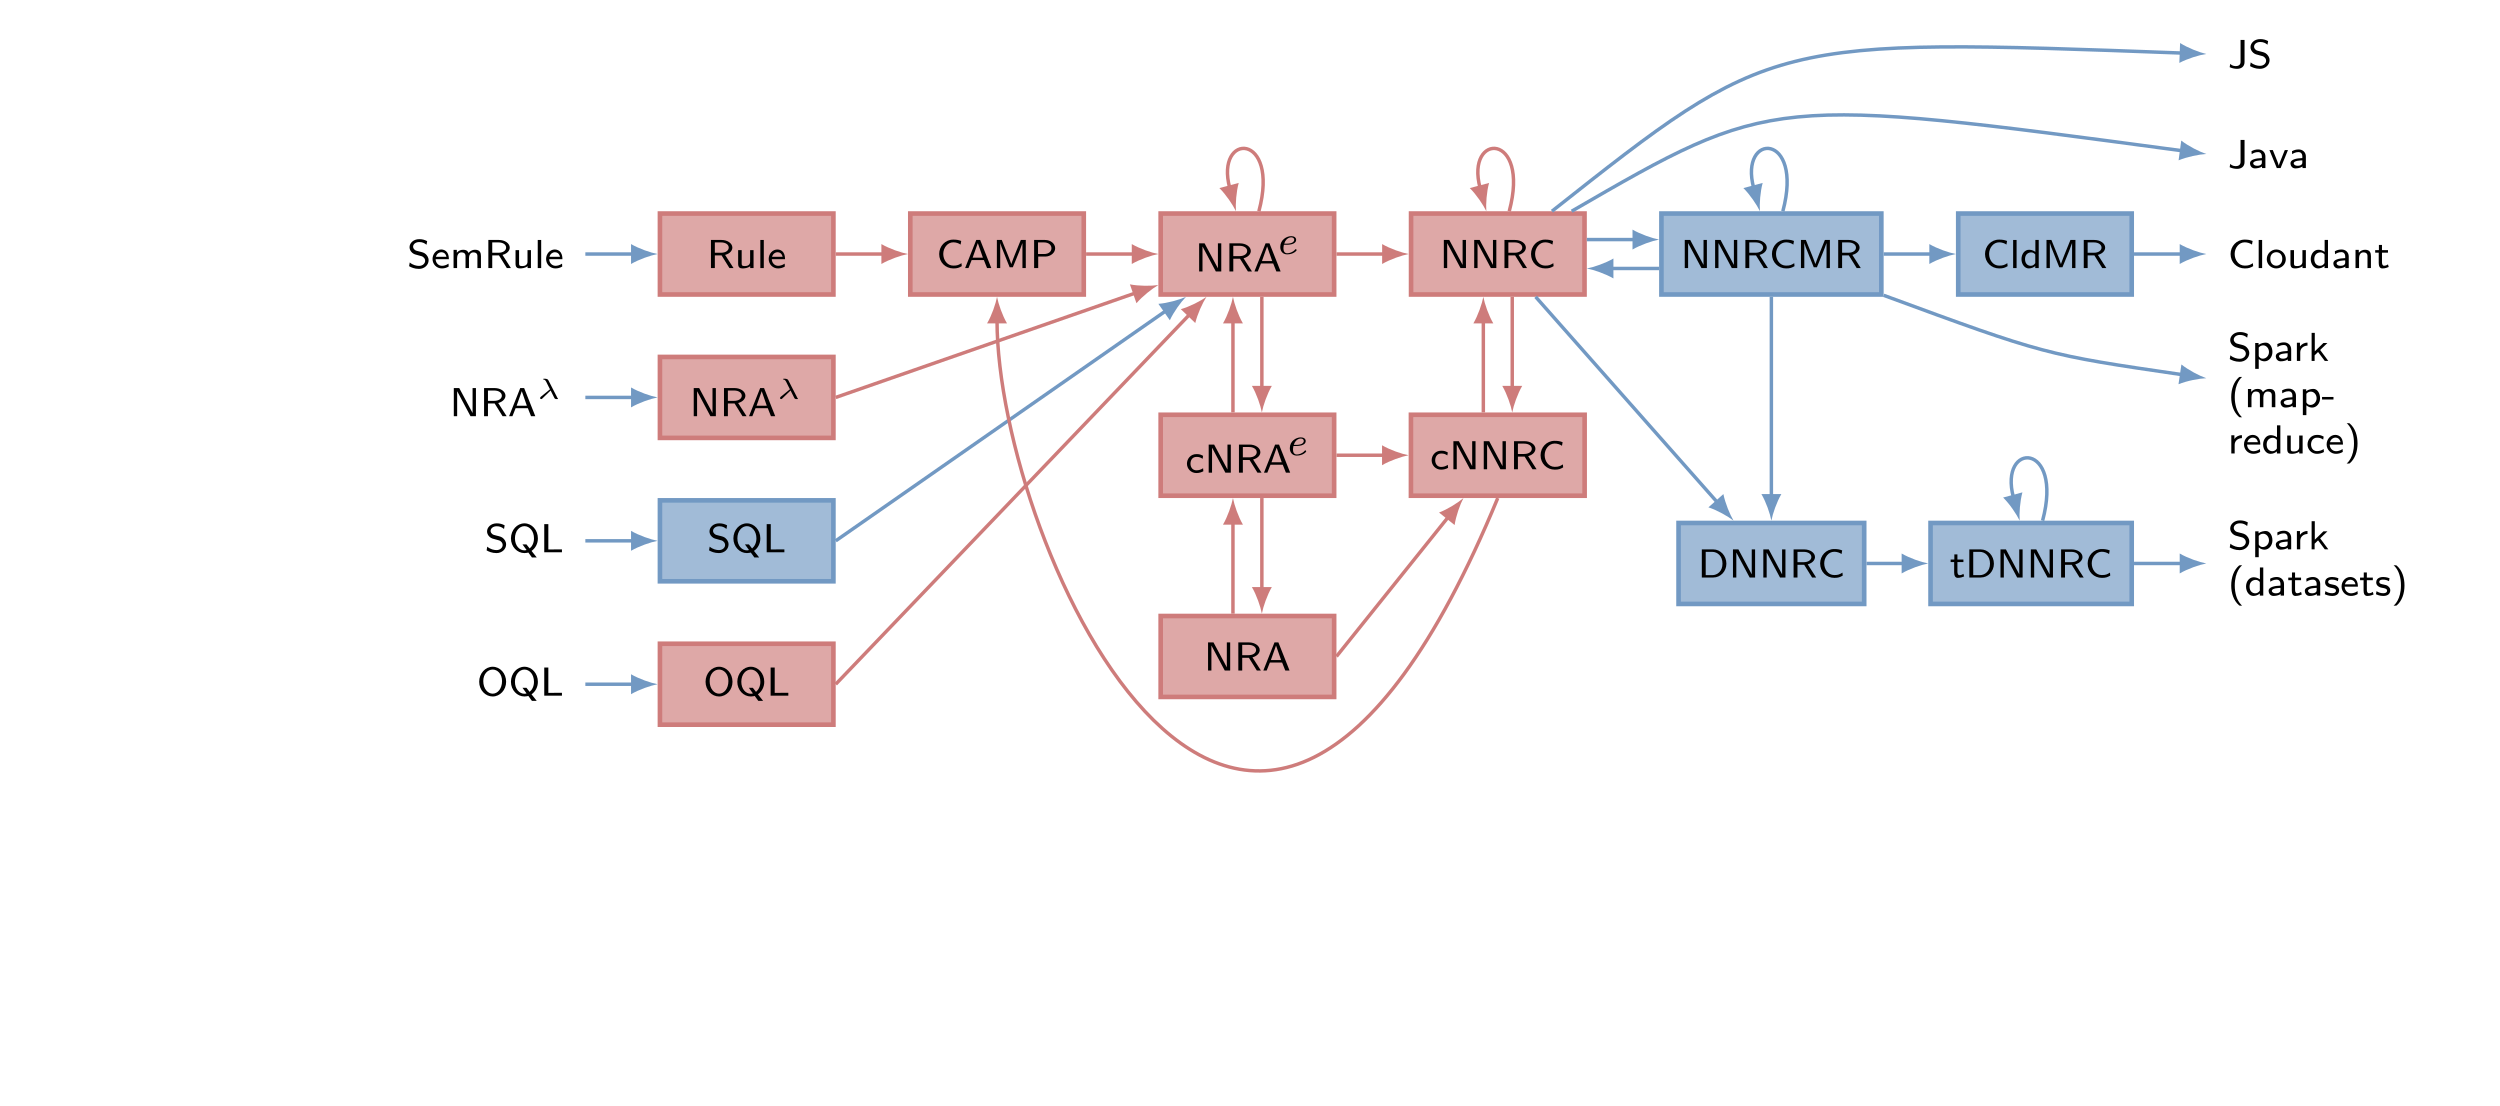 <?xml version="1.0" encoding="UTF-8"?>
<svg xmlns="http://www.w3.org/2000/svg" xmlns:xlink="http://www.w3.org/1999/xlink" width="430.749pt" height="190.518pt" viewBox="0 0 430.749 190.518" version="1.1">
<defs>
<g>
<symbol overflow="visible" id="glyph0-0">
<path style="stroke:none;" d=""/>
</symbol>
<symbol overflow="visible" id="glyph0-1">
<path style="stroke:none;" d="M 3.438 -4.641 C 3 -4.875 2.594 -4.984 2.078 -4.984 C 1.031 -4.984 0.406 -4.266 0.406 -3.609 C 0.406 -3.312 0.5 -2.984 0.844 -2.656 C 1.156 -2.375 1.469 -2.312 1.906 -2.203 C 2.484 -2.062 2.641 -2.031 2.844 -1.812 C 2.984 -1.688 3.094 -1.484 3.094 -1.25 C 3.094 -0.828 2.703 -0.375 2.031 -0.375 C 1.625 -0.375 0.984 -0.5 0.438 -0.969 L 0.328 -0.328 C 0.672 -0.125 1.25 0.141 2.031 0.141 C 3 0.141 3.688 -0.562 3.688 -1.344 C 3.688 -1.906 3.359 -2.219 3.219 -2.375 C 2.938 -2.656 2.609 -2.734 2.078 -2.859 C 1.656 -2.953 1.422 -3.016 1.266 -3.172 C 1.172 -3.266 1.016 -3.422 1.016 -3.688 C 1.016 -4.078 1.406 -4.484 2.078 -4.484 C 2.609 -4.484 2.969 -4.312 3.328 -4.016 Z M 3.438 -4.641 "/>
</symbol>
<symbol overflow="visible" id="glyph0-2">
<path style="stroke:none;" d="M 3 -0.766 C 2.609 -0.484 2.172 -0.391 1.875 -0.391 C 1.266 -0.391 0.797 -0.891 0.781 -1.531 L 3.062 -1.531 C 3.062 -1.844 3.031 -2.312 2.766 -2.703 C 2.516 -3.062 2.094 -3.203 1.75 -3.203 C 0.906 -3.203 0.25 -2.453 0.25 -1.562 C 0.25 -0.672 0.938 0.062 1.859 0.062 C 2.266 0.062 2.688 -0.047 3.031 -0.266 Z M 0.828 -1.938 C 0.984 -2.5 1.406 -2.734 1.75 -2.734 C 2.062 -2.734 2.516 -2.594 2.641 -1.938 Z M 0.828 -1.938 "/>
</symbol>
<symbol overflow="visible" id="glyph0-3">
<path style="stroke:none;" d="M 5.297 -2.062 C 5.297 -2.609 5.141 -3.156 4.281 -3.156 C 3.688 -3.156 3.328 -2.828 3.156 -2.594 C 3.094 -2.781 2.922 -3.156 2.219 -3.156 C 1.828 -3.156 1.438 -3 1.141 -2.641 L 1.141 -3.141 L 0.578 -3.141 L 0.578 0 L 1.188 0 L 1.188 -1.688 C 1.188 -2.156 1.375 -2.703 1.922 -2.703 C 2.641 -2.703 2.641 -2.219 2.641 -2.016 L 2.641 0 L 3.234 0 L 3.234 -1.688 C 3.234 -2.156 3.438 -2.703 3.969 -2.703 C 4.688 -2.703 4.688 -2.219 4.688 -2.016 L 4.688 0 L 5.297 0 Z M 5.297 -2.062 "/>
</symbol>
<symbol overflow="visible" id="glyph0-4">
<path style="stroke:none;" d="M 3.125 -2.266 C 4.125 -2.547 4.375 -3.156 4.375 -3.531 C 4.375 -4.266 3.531 -4.844 2.516 -4.844 L 0.688 -4.844 L 0.688 0 L 1.359 0 L 1.359 -2.188 L 2.516 -2.188 L 3.875 0 L 4.578 0 Z M 1.359 -2.641 L 1.359 -4.422 L 2.422 -4.422 C 3.219 -4.422 3.75 -4.047 3.75 -3.531 C 3.75 -3.047 3.266 -2.641 2.422 -2.641 Z M 1.359 -2.641 "/>
</symbol>
<symbol overflow="visible" id="glyph0-5">
<path style="stroke:none;" d="M 3.234 -3.094 L 2.641 -3.094 L 2.641 -1.078 C 2.641 -0.516 2.156 -0.344 1.75 -0.344 C 1.234 -0.344 1.188 -0.484 1.188 -0.797 L 1.188 -3.094 L 0.578 -3.094 L 0.578 -0.766 C 0.578 -0.141 0.844 0.062 1.344 0.062 C 1.625 0.062 2.234 0.016 2.656 -0.328 L 2.656 0 L 3.234 0 Z M 3.234 -3.094 "/>
</symbol>
<symbol overflow="visible" id="glyph0-6">
<path style="stroke:none;" d="M 1.172 -4.844 L 0.578 -4.844 L 0.578 0 L 1.172 0 Z M 1.172 -4.844 "/>
</symbol>
<symbol overflow="visible" id="glyph0-7">
<path style="stroke:none;" d="M 1.641 -4.844 L 0.703 -4.844 L 0.703 0 L 1.281 0 L 1.281 -4.281 L 1.297 -4.281 L 3.578 0 L 4.516 0 L 4.516 -4.844 L 3.938 -4.844 L 3.938 -0.547 Z M 1.641 -4.844 "/>
</symbol>
<symbol overflow="visible" id="glyph0-8">
<path style="stroke:none;" d="M 2.797 -4.844 L 2.125 -4.844 L 0.203 0 L 0.781 0 L 1.328 -1.375 L 3.438 -1.375 L 3.984 0 L 4.719 0 Z M 2.391 -4.312 L 3.266 -1.797 L 1.5 -1.797 Z M 2.391 -4.312 "/>
</symbol>
<symbol overflow="visible" id="glyph0-9">
<path style="stroke:none;" d="M 3.953 -0.234 C 4.641 -0.719 5.047 -1.5 5.047 -2.391 C 5.047 -3.844 4 -4.984 2.734 -4.984 C 1.469 -4.984 0.406 -3.844 0.406 -2.391 C 0.406 -0.953 1.484 0.141 2.734 0.141 C 3.047 0.141 3.328 0.062 3.406 0.047 L 4.016 0.891 L 4.844 0.891 Z M 3.094 -0.391 C 2.969 -0.344 2.828 -0.328 2.734 -0.328 C 1.875 -0.328 1.094 -1.125 1.094 -2.391 C 1.094 -3.672 1.875 -4.5 2.734 -4.5 C 3.594 -4.5 4.375 -3.672 4.375 -2.391 C 4.375 -1.609 4.062 -1.016 3.625 -0.656 L 3.078 -1.359 L 2.391 -1.359 Z M 3.094 -0.391 "/>
</symbol>
<symbol overflow="visible" id="glyph0-10">
<path style="stroke:none;" d="M 1.375 -4.844 L 0.672 -4.844 L 0.672 0 L 3.719 0 L 3.719 -0.5 C 3.047 -0.5 2.391 -0.484 1.734 -0.484 L 1.375 -0.484 Z M 1.375 -4.844 "/>
</symbol>
<symbol overflow="visible" id="glyph0-11">
<path style="stroke:none;" d="M 5.047 -2.391 C 5.047 -3.844 4 -4.984 2.734 -4.984 C 1.469 -4.984 0.406 -3.844 0.406 -2.391 C 0.406 -0.953 1.484 0.141 2.734 0.141 C 3.984 0.141 5.047 -0.969 5.047 -2.391 Z M 2.734 -0.344 C 1.891 -0.344 1.109 -1.188 1.109 -2.516 C 1.109 -3.75 1.891 -4.5 2.734 -4.5 C 3.562 -4.5 4.344 -3.75 4.344 -2.516 C 4.344 -1.188 3.578 -0.344 2.734 -0.344 Z M 2.734 -0.344 "/>
</symbol>
<symbol overflow="visible" id="glyph0-12">
<path style="stroke:none;" d="M 4.312 -0.844 C 3.828 -0.547 3.609 -0.422 2.906 -0.422 C 1.828 -0.422 1.172 -1.422 1.172 -2.438 C 1.172 -3.469 1.891 -4.438 2.906 -4.438 C 3.359 -4.438 3.844 -4.281 4.156 -4.047 L 4.266 -4.672 C 3.781 -4.859 3.391 -4.906 2.891 -4.906 C 1.5 -4.906 0.469 -3.766 0.469 -2.422 C 0.469 -0.984 1.562 0.062 2.922 0.062 C 3.609 0.062 3.891 -0.062 4.359 -0.328 Z M 4.312 -0.844 "/>
</symbol>
<symbol overflow="visible" id="glyph0-13">
<path style="stroke:none;" d="M 3.875 -2.422 C 3.797 -2.203 3.297 -0.984 3.219 -0.688 C 3.172 -0.891 2.844 -1.688 2.781 -1.875 L 1.578 -4.844 L 0.734 -4.844 L 0.734 0 L 1.312 0 L 1.312 -4.281 L 1.328 -4.281 C 1.375 -4.031 1.734 -3.109 1.781 -3.031 L 2.938 -0.141 L 3.484 -0.141 L 4.531 -2.703 C 4.531 -2.719 5.016 -3.906 5.125 -4.281 L 5.141 -4.281 L 5.141 0 L 5.719 0 L 5.719 -4.844 L 4.859 -4.844 Z M 3.875 -2.422 "/>
</symbol>
<symbol overflow="visible" id="glyph0-14">
<path style="stroke:none;" d="M 2.609 -1.984 C 3.516 -1.984 4.312 -2.625 4.312 -3.422 C 4.312 -4.172 3.578 -4.844 2.562 -4.844 L 0.688 -4.844 L 0.688 0 L 1.391 0 L 1.391 -1.984 Z M 2.391 -4.422 C 3.172 -4.422 3.672 -4 3.672 -3.422 C 3.672 -2.844 3.203 -2.422 2.391 -2.422 L 1.359 -2.422 L 1.359 -4.422 Z M 2.391 -4.422 "/>
</symbol>
<symbol overflow="visible" id="glyph0-15">
<path style="stroke:none;" d="M 3.031 -0.766 C 2.688 -0.531 2.312 -0.406 1.875 -0.406 C 1.234 -0.406 0.859 -0.922 0.859 -1.547 C 0.859 -2.094 1.141 -2.719 1.891 -2.719 C 2.375 -2.719 2.594 -2.625 2.953 -2.391 L 3.031 -2.906 C 2.625 -3.109 2.438 -3.203 1.891 -3.203 C 0.844 -3.203 0.25 -2.359 0.25 -1.547 C 0.25 -0.703 0.922 0.062 1.875 0.062 C 2.359 0.062 2.781 -0.078 3.078 -0.25 Z M 3.031 -0.766 "/>
</symbol>
<symbol overflow="visible" id="glyph0-16">
<path style="stroke:none;" d="M 3.219 -4.844 L 2.641 -4.844 L 2.641 -2.797 C 2.188 -3.125 1.734 -3.156 1.547 -3.156 C 0.812 -3.156 0.25 -2.438 0.25 -1.547 C 0.25 -0.656 0.797 0.062 1.516 0.062 C 1.953 0.062 2.359 -0.125 2.625 -0.359 L 2.625 0 L 3.219 0 Z M 2.625 -0.859 C 2.453 -0.578 2.188 -0.391 1.844 -0.391 C 1.359 -0.391 0.859 -0.734 0.859 -1.547 C 0.859 -2.406 1.453 -2.703 1.922 -2.703 C 2.203 -2.703 2.438 -2.578 2.625 -2.344 Z M 2.625 -0.859 "/>
</symbol>
<symbol overflow="visible" id="glyph0-17">
<path style="stroke:none;" d="M 3.484 -1.531 C 3.484 -2.453 2.75 -3.203 1.844 -3.203 C 0.938 -3.203 0.203 -2.438 0.203 -1.531 C 0.203 -0.641 0.953 0.062 1.844 0.062 C 2.75 0.062 3.484 -0.641 3.484 -1.531 Z M 1.844 -0.406 C 1.297 -0.406 0.812 -0.812 0.812 -1.609 C 0.812 -2.391 1.328 -2.734 1.844 -2.734 C 2.375 -2.734 2.875 -2.375 2.875 -1.609 C 2.875 -0.812 2.391 -0.406 1.844 -0.406 Z M 1.844 -0.406 "/>
</symbol>
<symbol overflow="visible" id="glyph0-18">
<path style="stroke:none;" d="M 2.969 -2 C 2.969 -2.719 2.422 -3.203 1.734 -3.203 C 1.297 -3.203 0.969 -3.109 0.578 -2.906 L 0.609 -2.391 C 0.844 -2.547 1.188 -2.75 1.734 -2.75 C 2.047 -2.75 2.359 -2.516 2.359 -2 L 2.359 -1.719 C 1.328 -1.688 0.312 -1.469 0.312 -0.828 C 0.312 -0.469 0.547 0.062 1.156 0.062 C 1.469 0.062 2.016 0 2.391 -0.266 L 2.391 0 L 2.969 0 Z M 2.359 -0.984 C 2.359 -0.844 2.359 -0.672 2.125 -0.516 C 1.891 -0.391 1.625 -0.391 1.547 -0.391 C 1.156 -0.391 0.875 -0.562 0.875 -0.828 C 0.875 -1.281 2.047 -1.312 2.359 -1.328 Z M 2.359 -0.984 "/>
</symbol>
<symbol overflow="visible" id="glyph0-19">
<path style="stroke:none;" d="M 3.234 -2.062 C 3.234 -2.609 3.078 -3.156 2.219 -3.156 C 1.828 -3.156 1.438 -3 1.141 -2.641 L 1.141 -3.141 L 0.578 -3.141 L 0.578 0 L 1.188 0 L 1.188 -1.688 C 1.188 -2.156 1.375 -2.703 1.922 -2.703 C 2.641 -2.703 2.641 -2.219 2.641 -2.016 L 2.641 0 L 3.234 0 Z M 3.234 -2.062 "/>
</symbol>
<symbol overflow="visible" id="glyph0-20">
<path style="stroke:none;" d="M 1.312 -2.656 L 2.344 -2.656 L 2.344 -3.094 L 1.312 -3.094 L 1.312 -3.984 L 0.781 -3.984 L 0.781 -3.094 L 0.141 -3.094 L 0.141 -2.656 L 0.75 -2.656 L 0.75 -0.891 C 0.75 -0.422 0.875 0.062 1.375 0.062 C 1.875 0.062 2.266 -0.094 2.469 -0.188 L 2.344 -0.641 C 2.125 -0.469 1.875 -0.406 1.672 -0.406 C 1.391 -0.406 1.312 -0.703 1.312 -1.016 Z M 1.312 -2.656 "/>
</symbol>
<symbol overflow="visible" id="glyph0-21">
<path style="stroke:none;" d="M 2.875 -4.844 L 2.188 -4.844 L 2.188 -1.062 C 2.188 -0.922 2.188 -0.328 1.344 -0.328 C 0.844 -0.328 0.547 -0.578 0.406 -0.719 L 0.312 -0.141 C 0.688 0.031 1.141 0.141 1.578 0.141 C 2.312 0.141 2.875 -0.234 2.875 -1.031 Z M 2.875 -4.844 "/>
</symbol>
<symbol overflow="visible" id="glyph0-22">
<path style="stroke:none;" d="M 3.297 -3.094 L 2.75 -3.094 C 1.797 -0.766 1.75 -0.578 1.719 -0.406 C 1.656 -0.688 1.469 -1.172 1.25 -1.703 L 0.688 -3.094 L 0.109 -3.094 L 1.375 0 L 2.031 0 Z M 3.297 -3.094 "/>
</symbol>
<symbol overflow="visible" id="glyph0-23">
<path style="stroke:none;" d="M 1.203 -0.328 C 1.562 0 1.969 0.062 2.203 0.062 C 2.938 0.062 3.562 -0.641 3.562 -1.547 C 3.562 -2.391 3.109 -3.156 2.422 -3.156 C 2.109 -3.156 1.578 -3.078 1.172 -2.766 L 1.172 -3.094 L 0.594 -3.094 L 0.594 1.359 L 1.203 1.359 Z M 1.203 -2.312 C 1.359 -2.516 1.625 -2.688 1.969 -2.688 C 2.516 -2.688 2.969 -2.172 2.969 -1.547 C 2.969 -0.859 2.438 -0.391 1.891 -0.391 C 1.797 -0.391 1.609 -0.406 1.438 -0.547 C 1.219 -0.703 1.203 -0.812 1.203 -0.953 Z M 1.203 -2.312 "/>
</symbol>
<symbol overflow="visible" id="glyph0-24">
<path style="stroke:none;" d="M 1.172 -1.484 C 1.172 -2.234 1.812 -2.641 2.422 -2.641 L 2.422 -3.156 C 1.828 -3.156 1.406 -2.875 1.125 -2.5 L 1.125 -3.141 L 0.594 -3.141 L 0.594 0 L 1.172 0 Z M 1.172 -1.484 "/>
</symbol>
<symbol overflow="visible" id="glyph0-25">
<path style="stroke:none;" d="M 2.078 -1.891 L 3.328 -3.094 L 2.641 -3.094 L 1.156 -1.656 L 1.156 -4.844 L 0.609 -4.844 L 0.609 0 L 1.125 0 L 1.125 -0.969 L 1.719 -1.547 L 2.875 0 L 3.484 0 Z M 2.078 -1.891 "/>
</symbol>
<symbol overflow="visible" id="glyph0-26">
<path style="stroke:none;" d="M 2.125 -5.219 C 2 -5.219 2 -5.219 1.906 -5.156 C 1.031 -4.391 0.578 -3.141 0.578 -1.734 C 0.578 -0.422 0.984 0.844 1.906 1.656 C 2 1.734 2 1.734 2.125 1.734 L 2.453 1.734 C 2.438 1.734 1.766 1.156 1.438 0.062 C 1.281 -0.484 1.188 -1.047 1.188 -1.734 C 1.188 -4.156 2.328 -5.109 2.453 -5.219 Z M 2.125 -5.219 "/>
</symbol>
<symbol overflow="visible" id="glyph0-27">
<path style="stroke:none;" d="M 2.047 -1.328 L 2.047 -1.766 L 0.078 -1.766 L 0.078 -1.328 Z M 2.047 -1.328 "/>
</symbol>
<symbol overflow="visible" id="glyph0-28">
<path style="stroke:none;" d="M 0.75 1.734 C 0.859 1.734 0.875 1.734 0.969 1.672 C 1.844 0.906 2.281 -0.344 2.281 -1.734 C 2.281 -3.062 1.891 -4.328 0.969 -5.141 C 0.875 -5.219 0.859 -5.219 0.75 -5.219 L 0.406 -5.219 C 0.438 -5.219 1.109 -4.641 1.422 -3.547 C 1.594 -3 1.672 -2.438 1.672 -1.734 C 1.672 0.672 0.547 1.625 0.406 1.734 Z M 0.75 1.734 "/>
</symbol>
<symbol overflow="visible" id="glyph0-29">
<path style="stroke:none;" d="M 2.547 -2.984 C 2.062 -3.172 1.719 -3.203 1.469 -3.203 C 1.297 -3.203 0.25 -3.203 0.25 -2.266 C 0.25 -1.938 0.422 -1.766 0.516 -1.672 C 0.766 -1.438 1.047 -1.375 1.422 -1.312 C 1.75 -1.25 2.125 -1.172 2.125 -0.844 C 2.125 -0.406 1.547 -0.406 1.453 -0.406 C 1 -0.406 0.578 -0.562 0.312 -0.766 L 0.203 -0.234 C 0.453 -0.125 0.875 0.062 1.453 0.062 C 1.766 0.062 2.062 0.016 2.328 -0.172 C 2.578 -0.359 2.672 -0.672 2.672 -0.906 C 2.672 -1.031 2.656 -1.297 2.359 -1.562 C 2.109 -1.797 1.859 -1.844 1.516 -1.906 C 1.109 -1.984 0.781 -2.047 0.781 -2.359 C 0.781 -2.75 1.297 -2.75 1.406 -2.75 C 1.797 -2.75 2.109 -2.672 2.453 -2.484 Z M 2.547 -2.984 "/>
</symbol>
<symbol overflow="visible" id="glyph0-30">
<path style="stroke:none;" d="M 0.688 -4.844 L 0.688 0 L 2.656 0 C 3.922 0 4.922 -1.062 4.922 -2.375 C 4.922 -3.75 3.906 -4.844 2.656 -4.844 Z M 1.359 -0.406 L 1.359 -4.422 L 2.469 -4.422 C 3.422 -4.422 4.25 -3.672 4.25 -2.391 C 4.25 -1.094 3.391 -0.406 2.469 -0.406 Z M 1.359 -0.406 "/>
</symbol>
<symbol overflow="visible" id="glyph1-0">
<path style="stroke:none;" d=""/>
</symbol>
<symbol overflow="visible" id="glyph1-1">
<path style="stroke:none;" d="M 2.422 -1.422 C 2.656 -0.969 3.062 -0.156 3.094 -0.078 C 3.141 -0.031 3.203 0 3.219 0.016 C 3.297 0.062 3.312 0.062 3.422 0.062 L 3.531 0.062 C 3.625 0.062 3.688 0.062 3.688 -0.016 C 3.688 -0.047 3.672 -0.062 3.656 -0.078 C 3.594 -0.125 3.547 -0.203 3.516 -0.297 L 2.047 -3.156 C 1.953 -3.344 1.797 -3.453 1.328 -3.453 C 1.219 -3.453 1.141 -3.453 1.141 -3.375 C 1.141 -3.297 1.203 -3.297 1.266 -3.297 C 1.469 -3.266 1.578 -3.078 1.656 -2.938 L 1.891 -2.453 C 1.984 -2.266 2.234 -1.812 2.312 -1.625 L 0.719 -0.328 C 0.688 -0.297 0.609 -0.219 0.609 -0.125 C 0.609 -0.016 0.688 0.062 0.797 0.062 C 0.891 0.062 0.938 0.016 0.984 -0.031 Z M 2.422 -1.422 "/>
</symbol>
<symbol overflow="visible" id="glyph2-0">
<path style="stroke:none;" d=""/>
</symbol>
<symbol overflow="visible" id="glyph2-1">
<path style="stroke:none;" d="M 2 -1.594 C 2.297 -1.594 3.672 -1.594 3.672 -2.453 C 3.672 -2.844 3.312 -3.078 2.828 -3.078 C 2.047 -3.078 0.938 -2.453 0.938 -1.219 C 0.938 -0.484 1.375 0.062 2.125 0.062 C 3.234 0.062 3.766 -0.578 3.766 -0.672 C 3.766 -0.734 3.672 -0.844 3.609 -0.844 C 3.578 -0.844 3.547 -0.828 3.5 -0.766 C 3.078 -0.266 2.469 -0.125 2.125 -0.125 C 1.672 -0.125 1.484 -0.516 1.484 -0.953 C 1.484 -1.156 1.516 -1.375 1.562 -1.594 Z M 1.625 -1.781 C 1.938 -2.859 2.75 -2.875 2.828 -2.875 C 3.125 -2.875 3.344 -2.719 3.344 -2.469 C 3.344 -1.781 2.219 -1.781 1.953 -1.781 Z M 1.625 -1.781 "/>
</symbol>
</g>
</defs>
<g id="surface1">
<g style="fill:rgb(0%,0%,0%);fill-opacity:1;">
  <use xlink:href="#glyph0-1" x="70.16" y="46.19"/>
  <use xlink:href="#glyph0-2" x="74.277" y="46.19"/>
  <use xlink:href="#glyph0-3" x="77.57" y="46.19"/>
  <use xlink:href="#glyph0-4" x="83.454" y="46.19"/>
  <use xlink:href="#glyph0-5" x="88.249" y="46.19"/>
  <use xlink:href="#glyph0-6" x="92.074" y="46.19"/>
  <use xlink:href="#glyph0-2" x="93.842" y="46.19"/>
</g>
<g style="fill:rgb(0%,0%,0%);fill-opacity:1;">
  <use xlink:href="#glyph0-7" x="77.487" y="71.708"/>
  <use xlink:href="#glyph0-4" x="82.717" y="71.708"/>
  <use xlink:href="#glyph0-8" x="87.512" y="71.708"/>
</g>
<g style="fill:rgb(0%,0%,0%);fill-opacity:1;">
  <use xlink:href="#glyph1-1" x="92.451" y="68.702"/>
</g>
<g style="fill:rgb(0%,0%,0%);fill-opacity:1;">
  <use xlink:href="#glyph0-1" x="83.514" y="95.156"/>
  <use xlink:href="#glyph0-9" x="87.631" y="95.156"/>
  <use xlink:href="#glyph0-10" x="93.103" y="95.156"/>
</g>
<g style="fill:rgb(0%,0%,0%);fill-opacity:1;">
  <use xlink:href="#glyph0-11" x="82.158" y="119.864"/>
  <use xlink:href="#glyph0-9" x="87.63" y="119.864"/>
  <use xlink:href="#glyph0-10" x="93.103" y="119.864"/>
</g>
<path style="fill-rule:nonzero;fill:rgb(87.057%,65.88%,65.489%);fill-opacity:1;stroke-width:0.797;stroke-linecap:butt;stroke-linejoin:miter;stroke:rgb(80.588%,48.82%,48.235%);stroke-opacity:1;stroke-miterlimit:10;" d="M 30.27 -6.974 L 60.157 -6.974 L 60.157 6.975 L 30.27 6.975 Z M 30.27 -6.974 " transform="matrix(1,0,0,-1,83.437,43.768)"/>
<g style="fill:rgb(0%,0%,0%);fill-opacity:1;">
  <use xlink:href="#glyph0-4" x="121.809" y="46.19"/>
  <use xlink:href="#glyph0-5" x="126.603" y="46.19"/>
  <use xlink:href="#glyph0-6" x="130.429" y="46.19"/>
  <use xlink:href="#glyph0-2" x="132.197" y="46.19"/>
</g>
<path style="fill-rule:nonzero;fill:rgb(87.057%,65.88%,65.489%);fill-opacity:1;stroke-width:0.797;stroke-linecap:butt;stroke-linejoin:miter;stroke:rgb(80.588%,48.82%,48.235%);stroke-opacity:1;stroke-miterlimit:10;" d="M 30.27 -31.681 L 60.157 -31.681 L 60.157 -17.732 L 30.27 -17.732 Z M 30.27 -31.681 " transform="matrix(1,0,0,-1,83.437,43.768)"/>
<g style="fill:rgb(0%,0%,0%);fill-opacity:1;">
  <use xlink:href="#glyph0-7" x="118.826" y="71.708"/>
  <use xlink:href="#glyph0-4" x="124.056" y="71.708"/>
  <use xlink:href="#glyph0-8" x="128.851" y="71.708"/>
</g>
<g style="fill:rgb(0%,0%,0%);fill-opacity:1;">
  <use xlink:href="#glyph1-1" x="133.791" y="68.702"/>
</g>
<path style="fill-rule:nonzero;fill:rgb(63.135%,73.334%,84.314%);fill-opacity:1;stroke-width:0.797;stroke-linecap:butt;stroke-linejoin:miter;stroke:rgb(44.704%,59.999%,76.471%);stroke-opacity:1;stroke-miterlimit:10;" d="M 30.27 -56.388 L 60.157 -56.388 L 60.157 -42.443 L 30.27 -42.443 Z M 30.27 -56.388 " transform="matrix(1,0,0,-1,83.437,43.768)"/>
<g style="fill:rgb(0%,0%,0%);fill-opacity:1;">
  <use xlink:href="#glyph0-1" x="121.84" y="95.156"/>
  <use xlink:href="#glyph0-9" x="125.957" y="95.156"/>
  <use xlink:href="#glyph0-10" x="131.429" y="95.156"/>
</g>
<path style="fill-rule:nonzero;fill:rgb(87.057%,65.88%,65.489%);fill-opacity:1;stroke-width:0.797;stroke-linecap:butt;stroke-linejoin:miter;stroke:rgb(80.588%,48.82%,48.235%);stroke-opacity:1;stroke-miterlimit:10;" d="M 30.27 -81.095 L 60.157 -81.095 L 60.157 -67.15 L 30.27 -67.15 Z M 30.27 -81.095 " transform="matrix(1,0,0,-1,83.437,43.768)"/>
<g style="fill:rgb(0%,0%,0%);fill-opacity:1;">
  <use xlink:href="#glyph0-11" x="121.162" y="119.864"/>
  <use xlink:href="#glyph0-9" x="126.634" y="119.864"/>
  <use xlink:href="#glyph0-10" x="132.107" y="119.864"/>
</g>
<path style="fill-rule:nonzero;fill:rgb(87.057%,65.88%,65.489%);fill-opacity:1;stroke-width:0.797;stroke-linecap:butt;stroke-linejoin:miter;stroke:rgb(80.588%,48.82%,48.235%);stroke-opacity:1;stroke-miterlimit:10;" d="M 73.407 -6.974 L 103.297 -6.974 L 103.297 6.975 L 73.407 6.975 Z M 73.407 -6.974 " transform="matrix(1,0,0,-1,83.437,43.768)"/>
<g style="fill:rgb(0%,0%,0%);fill-opacity:1;">
  <use xlink:href="#glyph0-12" x="161.352" y="46.19"/>
  <use xlink:href="#glyph0-8" x="166.086" y="46.19"/>
  <use xlink:href="#glyph0-13" x="171.025" y="46.19"/>
  <use xlink:href="#glyph0-14" x="177.491" y="46.19"/>
</g>
<path style="fill-rule:nonzero;fill:rgb(87.057%,65.88%,65.489%);fill-opacity:1;stroke-width:0.797;stroke-linecap:butt;stroke-linejoin:miter;stroke:rgb(80.588%,48.82%,48.235%);stroke-opacity:1;stroke-miterlimit:10;" d="M 116.547 -6.974 L 146.434 -6.974 L 146.434 6.975 L 116.547 6.975 Z M 116.547 -6.974 " transform="matrix(1,0,0,-1,83.437,43.768)"/>
<g style="fill:rgb(0%,0%,0%);fill-opacity:1;">
  <use xlink:href="#glyph0-7" x="205.908" y="46.773"/>
  <use xlink:href="#glyph0-4" x="211.138" y="46.773"/>
  <use xlink:href="#glyph0-8" x="215.933" y="46.773"/>
</g>
<g style="fill:rgb(0%,0%,0%);fill-opacity:1;">
  <use xlink:href="#glyph2-1" x="219.651" y="43.766"/>
</g>
<path style="fill-rule:nonzero;fill:rgb(87.057%,65.88%,65.489%);fill-opacity:1;stroke-width:0.797;stroke-linecap:butt;stroke-linejoin:miter;stroke:rgb(80.588%,48.82%,48.235%);stroke-opacity:1;stroke-miterlimit:10;" d="M 116.547 -41.646 L 146.434 -41.646 L 146.434 -27.697 L 116.547 -27.697 Z M 116.547 -41.646 " transform="matrix(1,0,0,-1,83.437,43.768)"/>
<g style="fill:rgb(0%,0%,0%);fill-opacity:1;">
  <use xlink:href="#glyph0-15" x="204.261" y="81.443"/>
  <use xlink:href="#glyph0-7" x="207.554" y="81.443"/>
  <use xlink:href="#glyph0-4" x="212.784" y="81.443"/>
  <use xlink:href="#glyph0-8" x="217.579" y="81.443"/>
</g>
<g style="fill:rgb(0%,0%,0%);fill-opacity:1;">
  <use xlink:href="#glyph2-1" x="221.297" y="78.436"/>
</g>
<path style="fill-rule:nonzero;fill:rgb(87.057%,65.88%,65.489%);fill-opacity:1;stroke-width:0.797;stroke-linecap:butt;stroke-linejoin:miter;stroke:rgb(80.588%,48.82%,48.235%);stroke-opacity:1;stroke-miterlimit:10;" d="M 116.547 -76.314 L 146.434 -76.314 L 146.434 -62.369 L 116.547 -62.369 Z M 116.547 -76.314 " transform="matrix(1,0,0,-1,83.437,43.768)"/>
<g style="fill:rgb(0%,0%,0%);fill-opacity:1;">
  <use xlink:href="#glyph0-7" x="207.444" y="115.53"/>
  <use xlink:href="#glyph0-4" x="212.674" y="115.53"/>
  <use xlink:href="#glyph0-8" x="217.469" y="115.53"/>
</g>
<path style="fill-rule:nonzero;fill:rgb(87.057%,65.88%,65.489%);fill-opacity:1;stroke-width:0.797;stroke-linecap:butt;stroke-linejoin:miter;stroke:rgb(80.588%,48.82%,48.235%);stroke-opacity:1;stroke-miterlimit:10;" d="M 159.688 -6.974 L 189.575 -6.974 L 189.575 6.975 L 159.688 6.975 Z M 159.688 -6.974 " transform="matrix(1,0,0,-1,83.437,43.768)"/>
<g style="fill:rgb(0%,0%,0%);fill-opacity:1;">
  <use xlink:href="#glyph0-7" x="248.07" y="46.19"/>
  <use xlink:href="#glyph0-7" x="253.3" y="46.19"/>
  <use xlink:href="#glyph0-4" x="258.531" y="46.19"/>
  <use xlink:href="#glyph0-12" x="263.325" y="46.19"/>
</g>
<path style="fill-rule:nonzero;fill:rgb(87.057%,65.88%,65.489%);fill-opacity:1;stroke-width:0.797;stroke-linecap:butt;stroke-linejoin:miter;stroke:rgb(80.588%,48.82%,48.235%);stroke-opacity:1;stroke-miterlimit:10;" d="M 159.668 -41.646 L 189.594 -41.646 L 189.594 -27.697 L 159.668 -27.697 Z M 159.668 -41.646 " transform="matrix(1,0,0,-1,83.437,43.768)"/>
<g style="fill:rgb(0%,0%,0%);fill-opacity:1;">
  <use xlink:href="#glyph0-15" x="246.424" y="80.86"/>
  <use xlink:href="#glyph0-7" x="249.717" y="80.86"/>
  <use xlink:href="#glyph0-7" x="254.947" y="80.86"/>
  <use xlink:href="#glyph0-4" x="260.178" y="80.86"/>
  <use xlink:href="#glyph0-12" x="264.972" y="80.86"/>
</g>
<path style="fill-rule:nonzero;fill:rgb(63.135%,73.334%,84.314%);fill-opacity:1;stroke-width:0.797;stroke-linecap:butt;stroke-linejoin:miter;stroke:rgb(44.704%,59.999%,76.471%);stroke-opacity:1;stroke-miterlimit:10;" d="M 202.825 -6.974 L 240.715 -6.974 L 240.715 6.975 L 202.825 6.975 Z M 202.825 -6.974 " transform="matrix(1,0,0,-1,83.437,43.768)"/>
<g style="fill:rgb(0%,0%,0%);fill-opacity:1;">
  <use xlink:href="#glyph0-7" x="289.58" y="46.19"/>
  <use xlink:href="#glyph0-7" x="294.81" y="46.19"/>
  <use xlink:href="#glyph0-4" x="300.041" y="46.19"/>
  <use xlink:href="#glyph0-12" x="304.835" y="46.19"/>
  <use xlink:href="#glyph0-13" x="309.569" y="46.19"/>
  <use xlink:href="#glyph0-4" x="316.034" y="46.19"/>
</g>
<path style="fill-rule:nonzero;fill:rgb(63.135%,73.334%,84.314%);fill-opacity:1;stroke-width:0.797;stroke-linecap:butt;stroke-linejoin:miter;stroke:rgb(44.704%,59.999%,76.471%);stroke-opacity:1;stroke-miterlimit:10;" d="M 253.965 -6.974 L 283.856 -6.974 L 283.856 6.975 L 253.965 6.975 Z M 253.965 -6.974 " transform="matrix(1,0,0,-1,83.437,43.768)"/>
<g style="fill:rgb(0%,0%,0%);fill-opacity:1;">
  <use xlink:href="#glyph0-12" x="341.55" y="46.19"/>
  <use xlink:href="#glyph0-6" x="346.284" y="46.19"/>
  <use xlink:href="#glyph0-16" x="348.052" y="46.19"/>
  <use xlink:href="#glyph0-13" x="351.877" y="46.19"/>
  <use xlink:href="#glyph0-4" x="358.343" y="46.19"/>
</g>
<g style="fill:rgb(0%,0%,0%);fill-opacity:1;">
  <use xlink:href="#glyph0-12" x="383.859" y="46.19"/>
  <use xlink:href="#glyph0-6" x="388.593" y="46.19"/>
  <use xlink:href="#glyph0-17" x="390.361" y="46.19"/>
  <use xlink:href="#glyph0-5" x="394.066" y="46.19"/>
  <use xlink:href="#glyph0-16" x="397.892" y="46.19"/>
  <use xlink:href="#glyph0-18" x="401.718" y="46.19"/>
  <use xlink:href="#glyph0-19" x="405.277" y="46.19"/>
  <use xlink:href="#glyph0-20" x="409.103" y="46.19"/>
</g>
<g style="fill:rgb(0%,0%,0%);fill-opacity:1;">
  <use xlink:href="#glyph0-21" x="383.859" y="28.954"/>
  <use xlink:href="#glyph0-18" x="387.358" y="28.954"/>
  <use xlink:href="#glyph0-22" x="390.917" y="28.954"/>
  <use xlink:href="#glyph0-18" x="394.332" y="28.954"/>
</g>
<g style="fill:rgb(0%,0%,0%);fill-opacity:1;">
  <use xlink:href="#glyph0-21" x="383.859" y="11.719"/>
  <use xlink:href="#glyph0-1" x="387.358" y="11.719"/>
</g>
<g style="fill:rgb(0%,0%,0%);fill-opacity:1;">
  <use xlink:href="#glyph0-1" x="383.859" y="62.193"/>
  <use xlink:href="#glyph0-23" x="387.976" y="62.193"/>
  <use xlink:href="#glyph0-18" x="391.801" y="62.193"/>
</g>
<g style="fill:rgb(0%,0%,0%);fill-opacity:1;">
  <use xlink:href="#glyph0-24" x="395.159" y="62.193"/>
</g>
<g style="fill:rgb(0%,0%,0%);fill-opacity:1;">
  <use xlink:href="#glyph0-25" x="397.682" y="62.193"/>
</g>
<g style="fill:rgb(0%,0%,0%);fill-opacity:1;">
  <use xlink:href="#glyph0-26" x="383.859" y="70.163"/>
  <use xlink:href="#glyph0-3" x="386.741" y="70.163"/>
  <use xlink:href="#glyph0-18" x="392.625" y="70.163"/>
  <use xlink:href="#glyph0-23" x="396.184" y="70.163"/>
  <use xlink:href="#glyph0-27" x="400.01" y="70.163"/>
</g>
<g style="fill:rgb(0%,0%,0%);fill-opacity:1;">
  <use xlink:href="#glyph0-24" x="383.859" y="78.133"/>
  <use xlink:href="#glyph0-2" x="386.39" y="78.133"/>
  <use xlink:href="#glyph0-16" x="389.683" y="78.133"/>
  <use xlink:href="#glyph0-5" x="393.509" y="78.133"/>
  <use xlink:href="#glyph0-15" x="397.334" y="78.133"/>
  <use xlink:href="#glyph0-2" x="400.628" y="78.133"/>
  <use xlink:href="#glyph0-28" x="403.921" y="78.133"/>
</g>
<g style="fill:rgb(0%,0%,0%);fill-opacity:1;">
  <use xlink:href="#glyph0-1" x="383.859" y="94.648"/>
  <use xlink:href="#glyph0-23" x="387.976" y="94.648"/>
  <use xlink:href="#glyph0-18" x="391.801" y="94.648"/>
</g>
<g style="fill:rgb(0%,0%,0%);fill-opacity:1;">
  <use xlink:href="#glyph0-24" x="395.159" y="94.648"/>
</g>
<g style="fill:rgb(0%,0%,0%);fill-opacity:1;">
  <use xlink:href="#glyph0-25" x="397.682" y="94.648"/>
</g>
<g style="fill:rgb(0%,0%,0%);fill-opacity:1;">
  <use xlink:href="#glyph0-26" x="383.859" y="102.619"/>
  <use xlink:href="#glyph0-16" x="386.741" y="102.619"/>
  <use xlink:href="#glyph0-18" x="390.566" y="102.619"/>
  <use xlink:href="#glyph0-20" x="394.126" y="102.619"/>
  <use xlink:href="#glyph0-18" x="396.802" y="102.619"/>
  <use xlink:href="#glyph0-29" x="400.361" y="102.619"/>
  <use xlink:href="#glyph0-2" x="403.202" y="102.619"/>
  <use xlink:href="#glyph0-20" x="406.495" y="102.619"/>
  <use xlink:href="#glyph0-29" x="409.17" y="102.619"/>
  <use xlink:href="#glyph0-28" x="412.011" y="102.619"/>
</g>
<path style="fill-rule:nonzero;fill:rgb(63.135%,73.334%,84.314%);fill-opacity:1;stroke-width:0.797;stroke-linecap:butt;stroke-linejoin:miter;stroke:rgb(44.704%,59.999%,76.471%);stroke-opacity:1;stroke-miterlimit:10;" d="M 249.196 -60.291 L 283.856 -60.291 L 283.856 -46.341 L 249.196 -46.341 Z M 249.196 -60.291 " transform="matrix(1,0,0,-1,83.437,43.768)"/>
<g style="fill:rgb(0%,0%,0%);fill-opacity:1;">
  <use xlink:href="#glyph0-20" x="335.951" y="99.505"/>
  <use xlink:href="#glyph0-30" x="338.627" y="99.505"/>
  <use xlink:href="#glyph0-7" x="343.979" y="99.505"/>
  <use xlink:href="#glyph0-7" x="349.209" y="99.505"/>
  <use xlink:href="#glyph0-4" x="354.439" y="99.505"/>
  <use xlink:href="#glyph0-12" x="359.234" y="99.505"/>
</g>
<path style="fill-rule:nonzero;fill:rgb(63.135%,73.334%,84.314%);fill-opacity:1;stroke-width:0.797;stroke-linecap:butt;stroke-linejoin:miter;stroke:rgb(44.704%,59.999%,76.471%);stroke-opacity:1;stroke-miterlimit:10;" d="M 205.778 -60.291 L 237.762 -60.291 L 237.762 -46.341 L 205.778 -46.341 Z M 205.778 -60.291 " transform="matrix(1,0,0,-1,83.437,43.768)"/>
<g style="fill:rgb(0%,0%,0%);fill-opacity:1;">
  <use xlink:href="#glyph0-30" x="292.534" y="99.505"/>
  <use xlink:href="#glyph0-7" x="297.886" y="99.505"/>
  <use xlink:href="#glyph0-7" x="303.116" y="99.505"/>
  <use xlink:href="#glyph0-4" x="308.346" y="99.505"/>
  <use xlink:href="#glyph0-12" x="313.141" y="99.505"/>
</g>
<path style="fill:none;stroke-width:0.598;stroke-linecap:butt;stroke-linejoin:miter;stroke:rgb(44.704%,59.999%,76.471%);stroke-opacity:1;stroke-miterlimit:10;" d="M 17.418 -0.002 L 25.747 -0.002 " transform="matrix(1,0,0,-1,83.437,43.768)"/>
<path style=" stroke:none;fill-rule:nonzero;fill:rgb(44.704%,59.999%,76.471%);fill-opacity:1;" d="M 113.309 43.77 C 112.086 43.539 110.102 42.852 108.727 42.051 L 108.727 45.488 C 110.102 44.684 112.086 43.996 113.309 43.77 "/>
<path style="fill:none;stroke-width:0.598;stroke-linecap:butt;stroke-linejoin:miter;stroke:rgb(44.704%,59.999%,76.471%);stroke-opacity:1;stroke-miterlimit:10;" d="M 17.418 -24.709 L 25.747 -24.709 " transform="matrix(1,0,0,-1,83.437,43.768)"/>
<path style=" stroke:none;fill-rule:nonzero;fill:rgb(44.704%,59.999%,76.471%);fill-opacity:1;" d="M 113.309 68.477 C 112.086 68.246 110.102 67.559 108.727 66.758 L 108.727 70.195 C 110.102 69.391 112.086 68.703 113.309 68.477 "/>
<path style="fill:none;stroke-width:0.598;stroke-linecap:butt;stroke-linejoin:miter;stroke:rgb(44.704%,59.999%,76.471%);stroke-opacity:1;stroke-miterlimit:10;" d="M 17.418 -49.416 L 25.747 -49.416 " transform="matrix(1,0,0,-1,83.437,43.768)"/>
<path style=" stroke:none;fill-rule:nonzero;fill:rgb(44.704%,59.999%,76.471%);fill-opacity:1;" d="M 113.309 93.184 C 112.086 92.953 110.102 92.266 108.727 91.465 L 108.727 94.902 C 110.102 94.102 112.086 93.414 113.309 93.184 "/>
<path style="fill:none;stroke-width:0.598;stroke-linecap:butt;stroke-linejoin:miter;stroke:rgb(44.704%,59.999%,76.471%);stroke-opacity:1;stroke-miterlimit:10;" d="M 17.418 -74.123 L 25.747 -74.123 " transform="matrix(1,0,0,-1,83.437,43.768)"/>
<path style=" stroke:none;fill-rule:nonzero;fill:rgb(44.704%,59.999%,76.471%);fill-opacity:1;" d="M 113.309 117.891 C 112.086 117.66 110.102 116.973 108.727 116.172 L 108.727 119.609 C 110.102 118.809 112.086 118.121 113.309 117.891 "/>
<path style="fill:none;stroke-width:0.598;stroke-linecap:butt;stroke-linejoin:miter;stroke:rgb(80.588%,48.82%,48.235%);stroke-opacity:1;stroke-miterlimit:10;" d="M 60.555 -0.002 L 68.887 -0.002 " transform="matrix(1,0,0,-1,83.437,43.768)"/>
<path style=" stroke:none;fill-rule:nonzero;fill:rgb(80.588%,48.82%,48.235%);fill-opacity:1;" d="M 156.445 43.77 C 155.227 43.539 153.238 42.852 151.863 42.051 L 151.863 45.488 C 153.238 44.684 155.227 43.996 156.445 43.77 "/>
<path style="fill:none;stroke-width:0.598;stroke-linecap:butt;stroke-linejoin:miter;stroke:rgb(80.588%,48.82%,48.235%);stroke-opacity:1;stroke-miterlimit:10;" d="M 60.555 -24.709 L 112.243 -6.701 " transform="matrix(1,0,0,-1,83.437,43.768)"/>
<path style=" stroke:none;fill-rule:nonzero;fill:rgb(80.588%,48.82%,48.235%);fill-opacity:1;" d="M 199.586 49.109 C 198.352 49.297 196.246 49.301 194.68 48.992 L 195.812 52.246 C 196.852 51.035 198.504 49.73 199.586 49.109 "/>
<path style="fill:none;stroke-width:0.598;stroke-linecap:butt;stroke-linejoin:miter;stroke:rgb(44.704%,59.999%,76.471%);stroke-opacity:1;stroke-miterlimit:10;" d="M 60.555 -49.416 L 117.516 -9.736 " transform="matrix(1,0,0,-1,83.437,43.768)"/>
<path style=" stroke:none;fill-rule:nonzero;fill:rgb(44.704%,59.999%,76.471%);fill-opacity:1;" d="M 204.348 51.141 C 203.211 51.652 201.184 52.227 199.59 52.352 L 201.562 55.184 C 202.234 53.734 203.473 52.031 204.348 51.141 "/>
<path style="fill:none;stroke-width:0.598;stroke-linecap:butt;stroke-linejoin:miter;stroke:rgb(80.588%,48.82%,48.235%);stroke-opacity:1;stroke-miterlimit:10;" d="M 60.555 -74.123 L 121.583 -10.361 " transform="matrix(1,0,0,-1,83.437,43.768)"/>
<path style=" stroke:none;fill-rule:nonzero;fill:rgb(80.588%,48.82%,48.235%);fill-opacity:1;" d="M 207.879 51.141 C 206.867 51.867 204.988 52.832 203.453 53.27 L 205.945 55.656 C 206.32 54.102 207.199 52.184 207.879 51.141 "/>
<path style="fill:none;stroke-width:0.598;stroke-linecap:butt;stroke-linejoin:miter;stroke:rgb(80.588%,48.82%,48.235%);stroke-opacity:1;stroke-miterlimit:10;" d="M 103.696 -0.002 L 112.024 -0.002 " transform="matrix(1,0,0,-1,83.437,43.768)"/>
<path style=" stroke:none;fill-rule:nonzero;fill:rgb(80.588%,48.82%,48.235%);fill-opacity:1;" d="M 199.586 43.77 C 198.363 43.539 196.379 42.852 195.004 42.051 L 195.004 45.488 C 196.379 44.684 198.363 43.996 199.586 43.77 "/>
<path style="fill:none;stroke-width:0.598;stroke-linecap:butt;stroke-linejoin:miter;stroke:rgb(80.588%,48.82%,48.235%);stroke-opacity:1;stroke-miterlimit:10;" d="M 128.446 11.366 C 125.848 21.061 137.137 21.061 133.469 7.373 " transform="matrix(1,0,0,-1,83.437,43.768)"/>
<path style=" stroke:none;fill-rule:nonzero;fill:rgb(80.588%,48.82%,48.235%);fill-opacity:1;" d="M 212.953 36.395 C 212.859 35.152 213.008 33.055 213.43 31.516 L 210.102 32.406 C 211.234 33.527 212.414 35.273 212.953 36.395 "/>
<path style="fill:none;stroke-width:0.598;stroke-linecap:butt;stroke-linejoin:miter;stroke:rgb(80.588%,48.82%,48.235%);stroke-opacity:1;stroke-miterlimit:10;" d="M 146.833 -0.002 L 155.165 -0.002 " transform="matrix(1,0,0,-1,83.437,43.768)"/>
<path style=" stroke:none;fill-rule:nonzero;fill:rgb(80.588%,48.82%,48.235%);fill-opacity:1;" d="M 242.727 43.77 C 241.504 43.539 239.516 42.852 238.141 42.051 L 238.141 45.488 C 239.516 44.684 241.504 43.996 242.727 43.77 "/>
<path style="fill:none;stroke-width:0.598;stroke-linecap:butt;stroke-linejoin:miter;stroke:rgb(80.588%,48.82%,48.235%);stroke-opacity:1;stroke-miterlimit:10;" d="M 133.981 -7.373 L 133.981 -23.173 " transform="matrix(1,0,0,-1,83.437,43.768)"/>
<path style=" stroke:none;fill-rule:nonzero;fill:rgb(80.588%,48.82%,48.235%);fill-opacity:1;" d="M 217.418 71.066 C 217.648 69.844 218.336 67.859 219.137 66.484 L 215.699 66.484 C 216.504 67.859 217.191 69.844 217.418 71.066 "/>
<path style="fill:none;stroke-width:0.598;stroke-linecap:butt;stroke-linejoin:miter;stroke:rgb(80.588%,48.82%,48.235%);stroke-opacity:1;stroke-miterlimit:10;" d="M 129 -27.298 L 129 -11.498 " transform="matrix(1,0,0,-1,83.437,43.768)"/>
<path style=" stroke:none;fill-rule:nonzero;fill:rgb(80.588%,48.82%,48.235%);fill-opacity:1;" d="M 212.438 51.141 C 212.207 52.363 211.52 54.348 210.719 55.723 L 214.156 55.723 C 213.355 54.348 212.668 52.363 212.438 51.141 "/>
<path style="fill:none;stroke-width:0.598;stroke-linecap:butt;stroke-linejoin:miter;stroke:rgb(80.588%,48.82%,48.235%);stroke-opacity:1;stroke-miterlimit:10;" d="M 133.981 -42.044 L 133.981 -57.845 " transform="matrix(1,0,0,-1,83.437,43.768)"/>
<path style=" stroke:none;fill-rule:nonzero;fill:rgb(80.588%,48.82%,48.235%);fill-opacity:1;" d="M 217.418 105.738 C 217.648 104.516 218.336 102.527 219.137 101.152 L 215.699 101.152 C 216.504 102.527 217.191 104.516 217.418 105.738 "/>
<path style="fill:none;stroke-width:0.598;stroke-linecap:butt;stroke-linejoin:miter;stroke:rgb(80.588%,48.82%,48.235%);stroke-opacity:1;stroke-miterlimit:10;" d="M 129 -61.97 L 129 -46.166 " transform="matrix(1,0,0,-1,83.437,43.768)"/>
<path style=" stroke:none;fill-rule:nonzero;fill:rgb(80.588%,48.82%,48.235%);fill-opacity:1;" d="M 212.438 85.812 C 212.207 87.031 211.52 89.02 210.719 90.395 L 214.156 90.395 C 213.355 89.02 212.668 87.031 212.438 85.812 "/>
<path style="fill:none;stroke-width:0.598;stroke-linecap:butt;stroke-linejoin:miter;stroke:rgb(80.588%,48.82%,48.235%);stroke-opacity:1;stroke-miterlimit:10;" d="M 146.833 -34.669 L 155.145 -34.669 " transform="matrix(1,0,0,-1,83.437,43.768)"/>
<path style=" stroke:none;fill-rule:nonzero;fill:rgb(80.588%,48.82%,48.235%);fill-opacity:1;" d="M 242.707 78.438 C 241.484 78.211 239.5 77.523 238.125 76.719 L 238.125 80.156 C 239.5 79.355 241.484 78.668 242.707 78.438 "/>
<path style="fill:none;stroke-width:0.598;stroke-linecap:butt;stroke-linejoin:miter;stroke:rgb(80.588%,48.82%,48.235%);stroke-opacity:1;stroke-miterlimit:10;" d="M 146.833 -69.341 L 166.137 -45.263 " transform="matrix(1,0,0,-1,83.437,43.768)"/>
<path style=" stroke:none;fill-rule:nonzero;fill:rgb(80.588%,48.82%,48.235%);fill-opacity:1;" d="M 252.156 85.812 C 251.215 86.621 249.434 87.742 247.945 88.312 L 250.629 90.465 C 250.863 88.891 251.57 86.91 252.156 85.812 "/>
<path style="fill:none;stroke-width:0.598;stroke-linecap:butt;stroke-linejoin:miter;stroke:rgb(80.588%,48.82%,48.235%);stroke-opacity:1;stroke-miterlimit:10;" d="M 171.586 11.366 C 168.985 21.061 180.274 21.061 176.606 7.373 " transform="matrix(1,0,0,-1,83.437,43.768)"/>
<path style=" stroke:none;fill-rule:nonzero;fill:rgb(80.588%,48.82%,48.235%);fill-opacity:1;" d="M 256.094 36.395 C 255.996 35.152 256.148 33.055 256.566 31.516 L 253.242 32.406 C 254.375 33.527 255.555 35.273 256.094 36.395 "/>
<path style="fill:none;stroke-width:0.598;stroke-linecap:butt;stroke-linejoin:miter;stroke:rgb(44.704%,59.999%,76.471%);stroke-opacity:1;stroke-miterlimit:10;" d="M 189.973 2.491 L 198.301 2.491 " transform="matrix(1,0,0,-1,83.437,43.768)"/>
<path style=" stroke:none;fill-rule:nonzero;fill:rgb(44.704%,59.999%,76.471%);fill-opacity:1;" d="M 285.863 41.277 C 284.641 41.047 282.656 40.359 281.281 39.559 L 281.281 42.996 C 282.656 42.195 284.641 41.508 285.863 41.277 "/>
<path style="fill:none;stroke-width:0.598;stroke-linecap:butt;stroke-linejoin:miter;stroke:rgb(44.704%,59.999%,76.471%);stroke-opacity:1;stroke-miterlimit:10;" d="M 202.426 -2.49 L 194.098 -2.49 " transform="matrix(1,0,0,-1,83.437,43.768)"/>
<path style=" stroke:none;fill-rule:nonzero;fill:rgb(44.704%,59.999%,76.471%);fill-opacity:1;" d="M 273.41 46.258 C 274.633 46.488 276.617 47.176 277.992 47.977 L 277.992 44.539 C 276.617 45.344 274.633 46.031 273.41 46.258 "/>
<path style="fill:none;stroke-width:0.598;stroke-linecap:butt;stroke-linejoin:miter;stroke:rgb(44.704%,59.999%,76.471%);stroke-opacity:1;stroke-miterlimit:10;" d="M 181.149 -7.373 L 212.516 -42.849 " transform="matrix(1,0,0,-1,83.437,43.768)"/>
<path style=" stroke:none;fill-rule:nonzero;fill:rgb(44.704%,59.999%,76.471%);fill-opacity:1;" d="M 298.691 89.711 C 298.055 88.641 297.25 86.695 296.941 85.129 L 294.359 87.414 C 295.875 87.91 297.711 88.945 298.691 89.711 "/>
<path style="fill:none;stroke-width:0.598;stroke-linecap:butt;stroke-linejoin:miter;stroke:rgb(44.704%,59.999%,76.471%);stroke-opacity:1;stroke-miterlimit:10;" d="M 183.958 7.373 C 221.77 37.26 221.77 37.26 292.583 34.623 " transform="matrix(1,0,0,-1,83.437,43.768)"/>
<path style=" stroke:none;fill-rule:nonzero;fill:rgb(44.704%,59.999%,76.471%);fill-opacity:1;" d="M 380.145 9.297 C 378.93 9.023 376.973 8.262 375.629 7.41 L 375.5 10.844 C 376.902 10.094 378.914 9.48 380.145 9.297 "/>
<path style="fill:none;stroke-width:0.598;stroke-linecap:butt;stroke-linejoin:miter;stroke:rgb(44.704%,59.999%,76.471%);stroke-opacity:1;stroke-miterlimit:10;" d="M 187.356 7.373 C 221.77 27.299 221.77 27.299 292.618 17.784 " transform="matrix(1,0,0,-1,83.437,43.768)"/>
<path style=" stroke:none;fill-rule:nonzero;fill:rgb(44.704%,59.999%,76.471%);fill-opacity:1;" d="M 380.145 26.531 C 378.961 26.141 377.086 25.195 375.828 24.219 L 375.371 27.625 C 376.84 27.016 378.902 26.598 380.145 26.531 "/>
<path style="fill:none;stroke-width:0.598;stroke-linecap:butt;stroke-linejoin:miter;stroke:rgb(80.588%,48.82%,48.235%);stroke-opacity:1;stroke-miterlimit:10;" d="M 177.122 -7.373 L 177.122 -23.173 " transform="matrix(1,0,0,-1,83.437,43.768)"/>
<path style=" stroke:none;fill-rule:nonzero;fill:rgb(80.588%,48.82%,48.235%);fill-opacity:1;" d="M 260.559 71.066 C 260.789 69.844 261.477 67.859 262.277 66.484 L 258.84 66.484 C 259.641 67.859 260.328 69.844 260.559 71.066 "/>
<path style="fill:none;stroke-width:0.598;stroke-linecap:butt;stroke-linejoin:miter;stroke:rgb(80.588%,48.82%,48.235%);stroke-opacity:1;stroke-miterlimit:10;" d="M 172.141 -27.298 L 172.141 -11.498 " transform="matrix(1,0,0,-1,83.437,43.768)"/>
<path style=" stroke:none;fill-rule:nonzero;fill:rgb(80.588%,48.82%,48.235%);fill-opacity:1;" d="M 255.578 51.141 C 255.348 52.363 254.66 54.348 253.859 55.723 L 257.297 55.723 C 256.492 54.348 255.805 52.363 255.578 51.141 "/>
<path style="fill:none;stroke-width:0.598;stroke-linecap:butt;stroke-linejoin:miter;stroke:rgb(80.588%,48.82%,48.235%);stroke-opacity:1;stroke-miterlimit:10;" d="M 174.629 -42.044 C 131.493 -146.451 88.352 -49.892 88.352 -11.498 " transform="matrix(1,0,0,-1,83.437,43.768)"/>
<path style=" stroke:none;fill-rule:nonzero;fill:rgb(80.588%,48.82%,48.235%);fill-opacity:1;" d="M 171.789 51.141 C 171.562 52.363 170.875 54.348 170.07 55.723 L 173.508 55.723 C 172.707 54.348 172.02 52.363 171.789 51.141 "/>
<path style="fill:none;stroke-width:0.598;stroke-linecap:butt;stroke-linejoin:miter;stroke:rgb(44.704%,59.999%,76.471%);stroke-opacity:1;stroke-miterlimit:10;" d="M 218.727 11.366 C 216.125 21.061 227.415 21.061 223.747 7.373 " transform="matrix(1,0,0,-1,83.437,43.768)"/>
<path style=" stroke:none;fill-rule:nonzero;fill:rgb(44.704%,59.999%,76.471%);fill-opacity:1;" d="M 303.234 36.395 C 303.137 35.152 303.289 33.055 303.707 31.516 L 300.383 32.406 C 301.516 33.527 302.695 35.273 303.234 36.395 "/>
<path style="fill:none;stroke-width:0.598;stroke-linecap:butt;stroke-linejoin:miter;stroke:rgb(44.704%,59.999%,76.471%);stroke-opacity:1;stroke-miterlimit:10;" d="M 241.114 -0.002 L 249.442 -0.002 " transform="matrix(1,0,0,-1,83.437,43.768)"/>
<path style=" stroke:none;fill-rule:nonzero;fill:rgb(44.704%,59.999%,76.471%);fill-opacity:1;" d="M 337.004 43.77 C 335.781 43.539 333.797 42.852 332.422 42.051 L 332.422 45.488 C 333.797 44.684 335.781 43.996 337.004 43.77 "/>
<path style="fill:none;stroke-width:0.598;stroke-linecap:butt;stroke-linejoin:miter;stroke:rgb(44.704%,59.999%,76.471%);stroke-opacity:1;stroke-miterlimit:10;" d="M 241.114 -7.115 C 268.911 -17.334 268.911 -17.334 292.622 -20.798 " transform="matrix(1,0,0,-1,83.437,43.768)"/>
<path style=" stroke:none;fill-rule:nonzero;fill:rgb(44.704%,59.999%,76.471%);fill-opacity:1;" d="M 380.145 65.164 C 378.969 64.758 377.098 63.789 375.855 62.797 L 375.355 66.203 C 376.836 65.605 378.902 65.211 380.145 65.164 "/>
<path style="fill:none;stroke-width:0.598;stroke-linecap:butt;stroke-linejoin:miter;stroke:rgb(44.704%,59.999%,76.471%);stroke-opacity:1;stroke-miterlimit:10;" d="M 221.77 -7.373 L 221.77 -41.818 " transform="matrix(1,0,0,-1,83.437,43.768)"/>
<path style=" stroke:none;fill-rule:nonzero;fill:rgb(44.704%,59.999%,76.471%);fill-opacity:1;" d="M 305.207 89.711 C 305.438 88.488 306.125 86.504 306.926 85.129 L 303.488 85.129 C 304.293 86.504 304.98 88.488 305.207 89.711 "/>
<path style="fill:none;stroke-width:0.598;stroke-linecap:butt;stroke-linejoin:miter;stroke:rgb(44.704%,59.999%,76.471%);stroke-opacity:1;stroke-miterlimit:10;" d="M 284.254 -0.002 L 292.583 -0.002 " transform="matrix(1,0,0,-1,83.437,43.768)"/>
<path style=" stroke:none;fill-rule:nonzero;fill:rgb(44.704%,59.999%,76.471%);fill-opacity:1;" d="M 380.145 43.77 C 378.922 43.539 376.938 42.852 375.562 42.051 L 375.562 45.488 C 376.938 44.684 378.922 43.996 380.145 43.77 "/>
<path style="fill:none;stroke-width:0.598;stroke-linecap:butt;stroke-linejoin:miter;stroke:rgb(44.704%,59.999%,76.471%);stroke-opacity:1;stroke-miterlimit:10;" d="M 238.161 -53.318 L 244.672 -53.318 " transform="matrix(1,0,0,-1,83.437,43.768)"/>
<path style=" stroke:none;fill-rule:nonzero;fill:rgb(44.704%,59.999%,76.471%);fill-opacity:1;" d="M 332.234 97.086 C 331.012 96.855 329.027 96.168 327.652 95.367 L 327.652 98.805 C 329.027 98 331.012 97.312 332.234 97.086 "/>
<path style="fill:none;stroke-width:0.598;stroke-linecap:butt;stroke-linejoin:miter;stroke:rgb(44.704%,59.999%,76.471%);stroke-opacity:1;stroke-miterlimit:10;" d="M 263.481 -41.951 C 260.883 -32.252 272.168 -32.252 268.5 -45.943 " transform="matrix(1,0,0,-1,83.437,43.768)"/>
<path style=" stroke:none;fill-rule:nonzero;fill:rgb(44.704%,59.999%,76.471%);fill-opacity:1;" d="M 347.988 89.711 C 347.895 88.469 348.043 86.371 348.461 84.832 L 345.137 85.723 C 346.27 86.844 347.449 88.59 347.988 89.711 "/>
<path style="fill:none;stroke-width:0.598;stroke-linecap:butt;stroke-linejoin:miter;stroke:rgb(44.704%,59.999%,76.471%);stroke-opacity:1;stroke-miterlimit:10;" d="M 284.254 -53.318 L 292.583 -53.318 " transform="matrix(1,0,0,-1,83.437,43.768)"/>
<path style=" stroke:none;fill-rule:nonzero;fill:rgb(44.704%,59.999%,76.471%);fill-opacity:1;" d="M 380.145 97.086 C 378.922 96.855 376.938 96.168 375.562 95.367 L 375.562 98.805 C 376.938 98 378.922 97.312 380.145 97.086 "/>
</g>
</svg>
